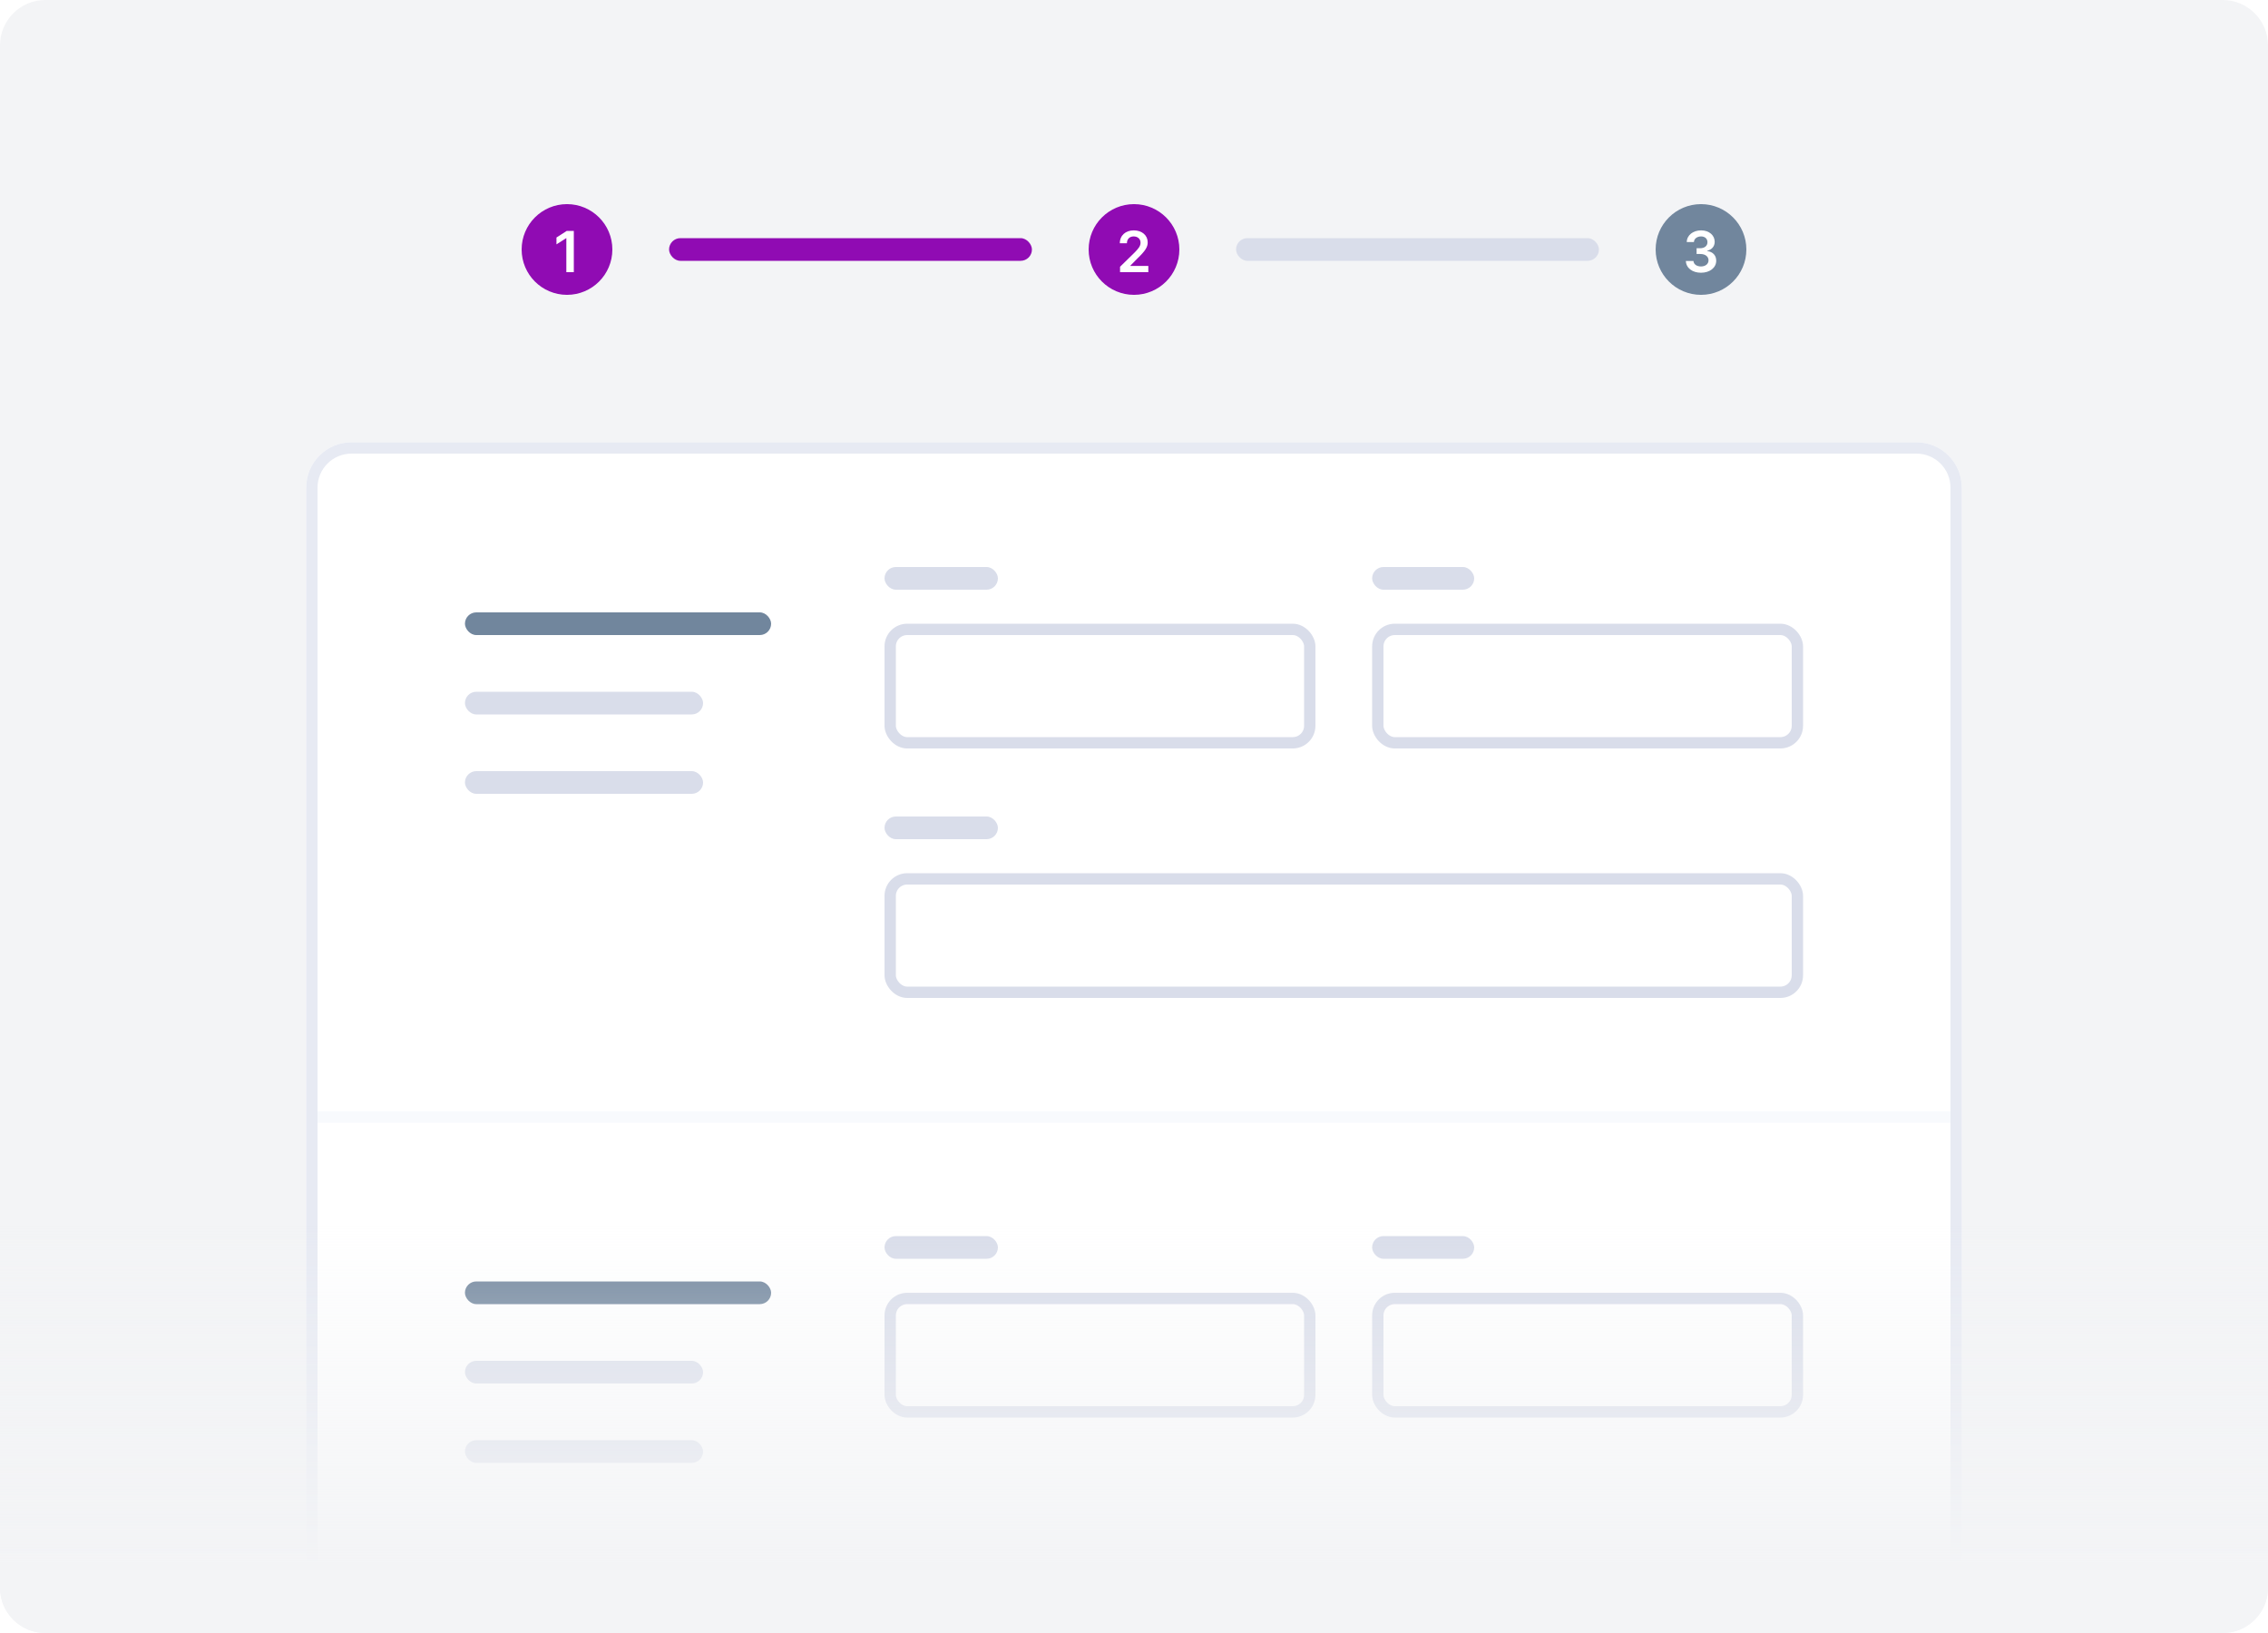 <svg width="200" height="144" viewBox="0 0 200 144" fill="none" xmlns="http://www.w3.org/2000/svg">
<g clip-path="url(#clip0)">
<path d="M196 0H4C1.791 0 0 1.791 0 4V140C0 142.209 1.791 144 4 144H196C198.209 144 200 142.209 200 140V4C200 1.791 198.209 0 196 0Z" fill="#F3F4F6"/>
<g filter="url(#filter0_d)">
<path d="M27 40C27 37.791 28.791 36 31 36H169C171.209 36 173 37.791 173 40V144H27V40Z" fill="white"/>
<path d="M31 36.5H169C170.933 36.5 172.5 38.067 172.5 40V143.5H27.5V40C27.5 38.067 29.067 36.5 31 36.5Z" stroke="#E7EAF3"/>
</g>
<rect x="78" y="50" width="10" height="2" rx="1" fill="#D9DDEA"/>
<rect x="78" y="72" width="10" height="2" rx="1" fill="#D9DDEA"/>
<rect x="121" y="50" width="9" height="2" rx="1" fill="#D9DDEA"/>
<rect x="78.5" y="55.5" width="37" height="10" rx="1.5" stroke="#D9DDEA"/>
<rect x="78.5" y="77.5" width="80" height="10" rx="1.5" stroke="#D9DDEA"/>
<rect x="121.5" y="55.5" width="37" height="10" rx="1.5" stroke="#D9DDEA"/>
<rect x="41" y="61" width="21" height="2" rx="1" fill="#D9DDEA"/>
<rect x="41" y="54" width="27" height="2" rx="1" fill="#71869D"/>
<rect x="41" y="68" width="21" height="2" rx="1" fill="#D9DDEA"/>
<rect x="78" y="109" width="10" height="2" rx="1" fill="#D9DDEA"/>
<rect x="121" y="109" width="9" height="2" rx="1" fill="#D9DDEA"/>
<rect x="78.5" y="114.5" width="37" height="10" rx="1.5" stroke="#D9DDEA"/>
<rect x="121.5" y="114.5" width="37" height="10" rx="1.5" stroke="#D9DDEA"/>
<rect x="41" y="120" width="21" height="2" rx="1" fill="#D9DDEA"/>
<rect x="41" y="113" width="27" height="2" rx="1" fill="#71869D"/>
<rect x="41" y="127" width="21" height="2" rx="1" fill="#D9DDEA"/>
<rect x="28" y="98" width="144" height="1" fill="#F8FAFD"/>
<path d="M0 104H200V140C200 142.209 198.209 144 196 144H4C1.791 144 0 142.209 0 140V104Z" fill="url(#paint0_linear)"/>
<rect x="59" y="21" width="32" height="2" rx="1" fill="#900bb3"/>
<circle cx="50" cy="22" r="4" fill="#900bb3"/>
<rect x="109" y="21" width="32" height="2" rx="1" fill="#D9DDEA"/>
<circle cx="100" cy="22" r="4" fill="#900bb3"/>
<circle cx="150" cy="22" r="4" fill="#71869D"/>
<path d="M50.601 20.364H49.974L49.071 20.944V21.548L49.921 21.005H49.942V24H50.601V20.364Z" fill="white"/>
<path d="M98.77 24H101.263V23.45H99.68V23.425L100.306 22.787C101.013 22.109 101.208 21.779 101.208 21.369C101.208 20.76 100.713 20.314 99.981 20.314C99.26 20.314 98.749 20.761 98.749 21.452H99.376C99.376 21.081 99.61 20.848 99.972 20.848C100.319 20.848 100.576 21.06 100.576 21.402C100.576 21.706 100.392 21.923 100.033 22.287L98.77 23.524V24Z" fill="white"/>
<path d="M150 24.05C150.777 24.05 151.344 23.604 151.342 22.99C151.344 22.535 151.06 22.209 150.55 22.136V22.107C150.944 22.022 151.209 21.729 151.207 21.321C151.209 20.767 150.737 20.314 150.01 20.314C149.304 20.314 148.757 20.735 148.743 21.344H149.377C149.387 21.038 149.671 20.848 150.007 20.848C150.346 20.848 150.572 21.054 150.57 21.36C150.572 21.678 150.309 21.889 149.932 21.889H149.611V22.397H149.932C150.392 22.397 150.666 22.628 150.664 22.956C150.666 23.277 150.387 23.497 149.998 23.497C149.632 23.497 149.35 23.308 149.334 23.011H148.666C148.684 23.625 149.233 24.05 150 24.05Z" fill="white"/>
</g>
<defs>
<filter id="filter0_d" x="22" y="34" width="156" height="118" filterUnits="userSpaceOnUse" color-interpolation-filters="sRGB">
<feFlood flood-opacity="0" result="BackgroundImageFix"/>
<feColorMatrix in="SourceAlpha" type="matrix" values="0 0 0 0 0 0 0 0 0 0 0 0 0 0 0 0 0 0 127 0"/>
<feOffset dy="3"/>
<feGaussianBlur stdDeviation="2.5"/>
<feColorMatrix type="matrix" values="0 0 0 0 0.549 0 0 0 0 0.596 0 0 0 0 0.643 0 0 0 0.125 0"/>
<feBlend mode="normal" in2="BackgroundImageFix" result="effect1_dropShadow"/>
<feBlend mode="normal" in="SourceGraphic" in2="effect1_dropShadow" result="shape"/>
</filter>
<linearGradient id="paint0_linear" x1="100" y1="154" x2="100" y2="92.5" gradientUnits="userSpaceOnUse">
<stop offset="0.256" stop-color="#F3F4F6"/>
<stop offset="0.749" stop-color="#F3F4F6" stop-opacity="0"/>
</linearGradient>
<clipPath id="clip0">
<rect width="200" height="144" fill="white"/>
</clipPath>
</defs>
</svg>

